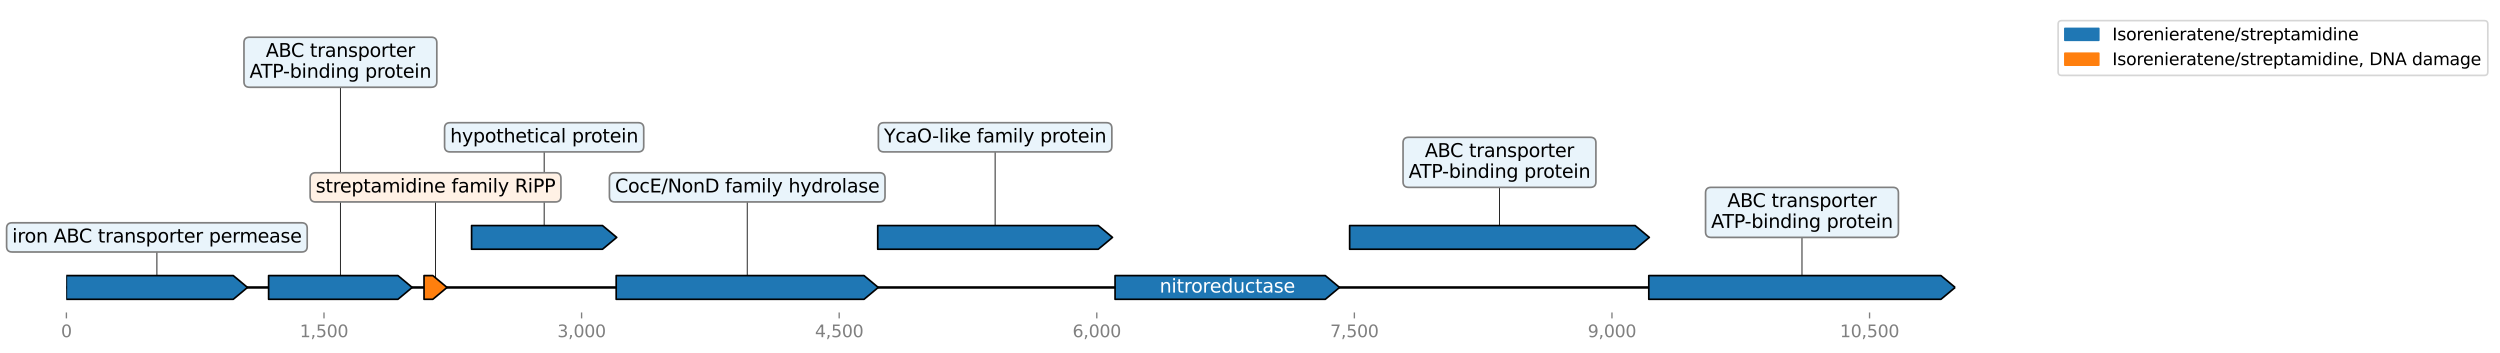<?xml version="1.0" encoding="utf-8" standalone="no"?>
<!DOCTYPE svg PUBLIC "-//W3C//DTD SVG 1.1//EN"
  "http://www.w3.org/Graphics/SVG/1.1/DTD/svg11.dtd">
<svg xmlns:xlink="http://www.w3.org/1999/xlink" width="1477.013pt" height="208.486pt" viewBox="0 0 1477.013 208.486" xmlns="http://www.w3.org/2000/svg" version="1.1">
 <defs>
  <style type="text/css">*{stroke-linejoin: round; stroke-linecap: butt}</style>
 </defs>
 <g id="figure_1">
  <g id="patch_1">
   <path d="M 0 208.486 
L 1477.013 208.486 
L 1477.013 0 
L 0 0 
z
" style="fill: #ffffff"/>
  </g>
  <g id="axes_1">
   <g id="line2d_1">
    <path d="M 39.15 169.824 
L 1155.15 169.824 
" clip-path="url(#p0cc200befa)" style="fill: none; stroke: #000000; stroke-width: 1.5; stroke-linecap: square"/>
   </g>
   <g id="line2d_2">
    <path d="M 1064.619 125.472 
L 1064.619 169.824 
" clip-path="url(#p0cc200befa)" style="fill: none; stroke: #000000; stroke-width: 0.5; stroke-linecap: square"/>
   </g>
   <g id="line2d_3">
    <path d="M 885.901 95.904 
L 885.901 140.256 
" clip-path="url(#p0cc200befa)" style="fill: none; stroke: #000000; stroke-width: 0.5; stroke-linecap: square"/>
   </g>
   <g id="line2d_4">
    <path d="M 441.463 110.688 
L 441.463 169.824 
" clip-path="url(#p0cc200befa)" style="fill: none; stroke: #000000; stroke-width: 0.5; stroke-linecap: square"/>
   </g>
   <g id="line2d_5">
    <path d="M 587.918 81.12 
L 587.918 140.256 
" clip-path="url(#p0cc200befa)" style="fill: none; stroke: #000000; stroke-width: 0.5; stroke-linecap: square"/>
   </g>
   <g id="line2d_6">
    <path d="M 92.7 140.256 
L 92.7 169.824 
" clip-path="url(#p0cc200befa)" style="fill: none; stroke: #000000; stroke-width: 0.5; stroke-linecap: square"/>
   </g>
   <g id="line2d_7">
    <path d="M 321.488 81.12 
L 321.488 140.256 
" clip-path="url(#p0cc200befa)" style="fill: none; stroke: #000000; stroke-width: 0.5; stroke-linecap: square"/>
   </g>
   <g id="line2d_8">
    <path d="M 201.108 36.768 
L 201.108 169.824 
" clip-path="url(#p0cc200befa)" style="fill: none; stroke: #000000; stroke-width: 0.5; stroke-linecap: square"/>
   </g>
   <g id="line2d_9">
    <path d="M 257.316 110.688 
L 257.316 169.824 
" clip-path="url(#p0cc200befa)" style="fill: none; stroke: #000000; stroke-width: 0.5; stroke-linecap: square"/>
   </g>
   <g id="patch_2">
    <path d="M 974.118 162.824 
Q 1060.42 162.824 1146.721 162.824 
L 1146.721 162.824 
Q 1150.921 166.324 1155.12 169.824 
Q 1150.921 173.324 1146.721 176.824 
L 1146.721 176.824 
Q 1060.42 176.824 974.118 176.824 
L 974.118 162.824 
z
" clip-path="url(#p0cc200befa)" style="fill: #1f77b4; stroke: #000000; stroke-linecap: round"/>
   </g>
   <g id="patch_3">
    <path d="M 797.378 133.256 
Q 881.701 133.256 966.024 133.256 
L 966.024 133.256 
Q 970.223 136.756 974.423 140.256 
Q 970.223 143.756 966.024 147.256 
L 966.024 147.256 
Q 881.701 147.256 797.378 147.256 
L 797.378 133.256 
z
" clip-path="url(#p0cc200befa)" style="fill: #1f77b4; stroke: #000000; stroke-linecap: round"/>
   </g>
   <g id="patch_4">
    <path d="M 364.05 162.824 
Q 437.265 162.824 510.479 162.824 
L 510.479 162.824 
Q 514.677 166.324 518.875 169.824 
Q 514.677 173.324 510.479 176.824 
L 510.479 176.824 
Q 437.265 176.824 364.05 176.824 
L 364.05 162.824 
z
" clip-path="url(#p0cc200befa)" style="fill: #1f77b4; stroke: #000000; stroke-linecap: round"/>
   </g>
   <g id="patch_5">
    <path d="M 518.571 133.256 
Q 583.717 133.256 648.863 133.256 
L 648.863 133.256 
Q 653.064 136.756 657.264 140.256 
Q 653.064 143.756 648.863 147.256 
L 648.863 147.256 
Q 583.717 147.256 518.571 147.256 
L 518.571 133.256 
z
" clip-path="url(#p0cc200befa)" style="fill: #1f77b4; stroke: #000000; stroke-linecap: round"/>
   </g>
   <g id="patch_6">
    <path d="M 658.786 162.824 
Q 720.891 162.824 782.995 162.824 
L 782.995 162.824 
Q 787.194 166.324 791.392 169.824 
Q 787.194 173.324 782.995 176.824 
L 782.995 176.824 
Q 720.891 176.824 658.786 176.824 
L 658.786 162.824 
z
" clip-path="url(#p0cc200befa)" style="fill: #1f77b4; stroke: #000000; stroke-linecap: round"/>
   </g>
   <g id="patch_7">
    <path d="M 39.181 162.824 
Q 88.501 162.824 137.821 162.824 
L 137.821 162.824 
Q 142.02 166.324 146.219 169.824 
Q 142.02 173.324 137.821 176.824 
L 137.821 176.824 
Q 88.501 176.824 39.181 176.824 
L 39.181 162.824 
z
" clip-path="url(#p0cc200befa)" style="fill: #1f77b4; stroke: #000000; stroke-linecap: round"/>
   </g>
   <g id="patch_8">
    <path d="M 278.622 133.256 
Q 317.288 133.256 355.953 133.256 
L 355.953 133.256 
Q 360.154 136.756 364.355 140.256 
Q 360.154 143.756 355.953 147.256 
L 355.953 147.256 
Q 317.288 147.256 278.622 147.256 
L 278.622 133.256 
z
" clip-path="url(#p0cc200befa)" style="fill: #1f77b4; stroke: #000000; stroke-linecap: round"/>
   </g>
   <g id="patch_9">
    <path d="M 158.699 162.824 
Q 196.908 162.824 235.118 162.824 
L 235.118 162.824 
Q 239.318 166.324 243.518 169.824 
Q 239.318 173.324 235.118 176.824 
L 235.118 176.824 
Q 196.908 176.824 158.699 176.824 
L 158.699 162.824 
z
" clip-path="url(#p0cc200befa)" style="fill: #1f77b4; stroke: #000000; stroke-linecap: round"/>
   </g>
   <g id="patch_10">
    <path d="M 250.518 162.824 
Q 253.116 162.824 255.713 162.824 
L 255.713 162.824 
Q 259.913 166.324 264.114 169.824 
Q 259.913 173.324 255.713 176.824 
L 255.713 176.824 
Q 253.116 176.824 250.518 176.824 
L 250.518 162.824 
z
" clip-path="url(#p0cc200befa)" style="fill: #ff7f0e; stroke: #000000; stroke-linecap: round"/>
   </g>
   <g id="matplotlib.axis_1">
    <g id="xtick_1">
     <g id="line2d_10">
      <defs>
       <path id="mffac06d82e" d="M 0 0 
L 0 3.5 
" style="stroke: #808080; stroke-width: 0.8"/>
      </defs>
      <g>
       <use xlink:href="#mffac06d82e" x="39.232" y="184.608" style="fill: #808080; stroke: #808080; stroke-width: 0.8"/>
      </g>
     </g>
     <g id="text_1">
      <!-- 0 -->
      <g style="fill: #808080" transform="translate(36.05 199.206)scale(0.1 -0.1)">
       <defs>
        <path id="DejaVuSans-30" d="M 2034 4250 
Q 1547 4250 1301 3770 
Q 1056 3291 1056 2328 
Q 1056 1369 1301 889 
Q 1547 409 2034 409 
Q 2525 409 2770 889 
Q 3016 1369 3016 2328 
Q 3016 3291 2770 3770 
Q 2525 4250 2034 4250 
z
M 2034 4750 
Q 2819 4750 3233 4129 
Q 3647 3509 3647 2328 
Q 3647 1150 3233 529 
Q 2819 -91 2034 -91 
Q 1250 -91 836 529 
Q 422 1150 422 2328 
Q 422 3509 836 4129 
Q 1250 4750 2034 4750 
z
" transform="scale(0.016)"/>
       </defs>
       <use xlink:href="#DejaVuSans-30"/>
      </g>
     </g>
    </g>
    <g id="xtick_2">
     <g id="line2d_11">
      <g>
       <use xlink:href="#mffac06d82e" x="191.419" y="184.608" style="fill: #808080; stroke: #808080; stroke-width: 0.8"/>
      </g>
     </g>
     <g id="text_2">
      <!-- 1,500 -->
      <g style="fill: #808080" transform="translate(177.105 199.206)scale(0.1 -0.1)">
       <defs>
        <path id="DejaVuSans-31" d="M 794 531 
L 1825 531 
L 1825 4091 
L 703 3866 
L 703 4441 
L 1819 4666 
L 2450 4666 
L 2450 531 
L 3481 531 
L 3481 0 
L 794 0 
L 794 531 
z
" transform="scale(0.016)"/>
        <path id="DejaVuSans-2c" d="M 750 794 
L 1409 794 
L 1409 256 
L 897 -744 
L 494 -744 
L 750 256 
L 750 794 
z
" transform="scale(0.016)"/>
        <path id="DejaVuSans-35" d="M 691 4666 
L 3169 4666 
L 3169 4134 
L 1269 4134 
L 1269 2991 
Q 1406 3038 1543 3061 
Q 1681 3084 1819 3084 
Q 2600 3084 3056 2656 
Q 3513 2228 3513 1497 
Q 3513 744 3044 326 
Q 2575 -91 1722 -91 
Q 1428 -91 1123 -41 
Q 819 9 494 109 
L 494 744 
Q 775 591 1075 516 
Q 1375 441 1709 441 
Q 2250 441 2565 725 
Q 2881 1009 2881 1497 
Q 2881 1984 2565 2268 
Q 2250 2553 1709 2553 
Q 1456 2553 1204 2497 
Q 953 2441 691 2322 
L 691 4666 
z
" transform="scale(0.016)"/>
       </defs>
       <use xlink:href="#DejaVuSans-31"/>
       <use xlink:href="#DejaVuSans-2c" x="63.623"/>
       <use xlink:href="#DejaVuSans-35" x="95.41"/>
       <use xlink:href="#DejaVuSans-30" x="159.033"/>
       <use xlink:href="#DejaVuSans-30" x="222.656"/>
      </g>
     </g>
    </g>
    <g id="xtick_3">
     <g id="line2d_12">
      <g>
       <use xlink:href="#mffac06d82e" x="343.606" y="184.608" style="fill: #808080; stroke: #808080; stroke-width: 0.8"/>
      </g>
     </g>
     <g id="text_3">
      <!-- 3,000 -->
      <g style="fill: #808080" transform="translate(329.292 199.206)scale(0.1 -0.1)">
       <defs>
        <path id="DejaVuSans-33" d="M 2597 2516 
Q 3050 2419 3304 2112 
Q 3559 1806 3559 1356 
Q 3559 666 3084 287 
Q 2609 -91 1734 -91 
Q 1441 -91 1130 -33 
Q 819 25 488 141 
L 488 750 
Q 750 597 1062 519 
Q 1375 441 1716 441 
Q 2309 441 2620 675 
Q 2931 909 2931 1356 
Q 2931 1769 2642 2001 
Q 2353 2234 1838 2234 
L 1294 2234 
L 1294 2753 
L 1863 2753 
Q 2328 2753 2575 2939 
Q 2822 3125 2822 3475 
Q 2822 3834 2567 4026 
Q 2313 4219 1838 4219 
Q 1578 4219 1281 4162 
Q 984 4106 628 3988 
L 628 4550 
Q 988 4650 1302 4700 
Q 1616 4750 1894 4750 
Q 2613 4750 3031 4423 
Q 3450 4097 3450 3541 
Q 3450 3153 3228 2886 
Q 3006 2619 2597 2516 
z
" transform="scale(0.016)"/>
       </defs>
       <use xlink:href="#DejaVuSans-33"/>
       <use xlink:href="#DejaVuSans-2c" x="63.623"/>
       <use xlink:href="#DejaVuSans-30" x="95.41"/>
       <use xlink:href="#DejaVuSans-30" x="159.033"/>
       <use xlink:href="#DejaVuSans-30" x="222.656"/>
      </g>
     </g>
    </g>
    <g id="xtick_4">
     <g id="line2d_13">
      <g>
       <use xlink:href="#mffac06d82e" x="495.794" y="184.608" style="fill: #808080; stroke: #808080; stroke-width: 0.8"/>
      </g>
     </g>
     <g id="text_4">
      <!-- 4,500 -->
      <g style="fill: #808080" transform="translate(481.48 199.206)scale(0.1 -0.1)">
       <defs>
        <path id="DejaVuSans-34" d="M 2419 4116 
L 825 1625 
L 2419 1625 
L 2419 4116 
z
M 2253 4666 
L 3047 4666 
L 3047 1625 
L 3713 1625 
L 3713 1100 
L 3047 1100 
L 3047 0 
L 2419 0 
L 2419 1100 
L 313 1100 
L 313 1709 
L 2253 4666 
z
" transform="scale(0.016)"/>
       </defs>
       <use xlink:href="#DejaVuSans-34"/>
       <use xlink:href="#DejaVuSans-2c" x="63.623"/>
       <use xlink:href="#DejaVuSans-35" x="95.41"/>
       <use xlink:href="#DejaVuSans-30" x="159.033"/>
       <use xlink:href="#DejaVuSans-30" x="222.656"/>
      </g>
     </g>
    </g>
    <g id="xtick_5">
     <g id="line2d_14">
      <g>
       <use xlink:href="#mffac06d82e" x="647.981" y="184.608" style="fill: #808080; stroke: #808080; stroke-width: 0.8"/>
      </g>
     </g>
     <g id="text_5">
      <!-- 6,000 -->
      <g style="fill: #808080" transform="translate(633.667 199.206)scale(0.1 -0.1)">
       <defs>
        <path id="DejaVuSans-36" d="M 2113 2584 
Q 1688 2584 1439 2293 
Q 1191 2003 1191 1497 
Q 1191 994 1439 701 
Q 1688 409 2113 409 
Q 2538 409 2786 701 
Q 3034 994 3034 1497 
Q 3034 2003 2786 2293 
Q 2538 2584 2113 2584 
z
M 3366 4563 
L 3366 3988 
Q 3128 4100 2886 4159 
Q 2644 4219 2406 4219 
Q 1781 4219 1451 3797 
Q 1122 3375 1075 2522 
Q 1259 2794 1537 2939 
Q 1816 3084 2150 3084 
Q 2853 3084 3261 2657 
Q 3669 2231 3669 1497 
Q 3669 778 3244 343 
Q 2819 -91 2113 -91 
Q 1303 -91 875 529 
Q 447 1150 447 2328 
Q 447 3434 972 4092 
Q 1497 4750 2381 4750 
Q 2619 4750 2861 4703 
Q 3103 4656 3366 4563 
z
" transform="scale(0.016)"/>
       </defs>
       <use xlink:href="#DejaVuSans-36"/>
       <use xlink:href="#DejaVuSans-2c" x="63.623"/>
       <use xlink:href="#DejaVuSans-30" x="95.41"/>
       <use xlink:href="#DejaVuSans-30" x="159.033"/>
       <use xlink:href="#DejaVuSans-30" x="222.656"/>
      </g>
     </g>
    </g>
    <g id="xtick_6">
     <g id="line2d_15">
      <g>
       <use xlink:href="#mffac06d82e" x="800.168" y="184.608" style="fill: #808080; stroke: #808080; stroke-width: 0.8"/>
      </g>
     </g>
     <g id="text_6">
      <!-- 7,500 -->
      <g style="fill: #808080" transform="translate(785.854 199.206)scale(0.1 -0.1)">
       <defs>
        <path id="DejaVuSans-37" d="M 525 4666 
L 3525 4666 
L 3525 4397 
L 1831 0 
L 1172 0 
L 2766 4134 
L 525 4134 
L 525 4666 
z
" transform="scale(0.016)"/>
       </defs>
       <use xlink:href="#DejaVuSans-37"/>
       <use xlink:href="#DejaVuSans-2c" x="63.623"/>
       <use xlink:href="#DejaVuSans-35" x="95.41"/>
       <use xlink:href="#DejaVuSans-30" x="159.033"/>
       <use xlink:href="#DejaVuSans-30" x="222.656"/>
      </g>
     </g>
    </g>
    <g id="xtick_7">
     <g id="line2d_16">
      <g>
       <use xlink:href="#mffac06d82e" x="952.356" y="184.608" style="fill: #808080; stroke: #808080; stroke-width: 0.8"/>
      </g>
     </g>
     <g id="text_7">
      <!-- 9,000 -->
      <g style="fill: #808080" transform="translate(938.042 199.206)scale(0.1 -0.1)">
       <defs>
        <path id="DejaVuSans-39" d="M 703 97 
L 703 672 
Q 941 559 1184 500 
Q 1428 441 1663 441 
Q 2288 441 2617 861 
Q 2947 1281 2994 2138 
Q 2813 1869 2534 1725 
Q 2256 1581 1919 1581 
Q 1219 1581 811 2004 
Q 403 2428 403 3163 
Q 403 3881 828 4315 
Q 1253 4750 1959 4750 
Q 2769 4750 3195 4129 
Q 3622 3509 3622 2328 
Q 3622 1225 3098 567 
Q 2575 -91 1691 -91 
Q 1453 -91 1209 -44 
Q 966 3 703 97 
z
M 1959 2075 
Q 2384 2075 2632 2365 
Q 2881 2656 2881 3163 
Q 2881 3666 2632 3958 
Q 2384 4250 1959 4250 
Q 1534 4250 1286 3958 
Q 1038 3666 1038 3163 
Q 1038 2656 1286 2365 
Q 1534 2075 1959 2075 
z
" transform="scale(0.016)"/>
       </defs>
       <use xlink:href="#DejaVuSans-39"/>
       <use xlink:href="#DejaVuSans-2c" x="63.623"/>
       <use xlink:href="#DejaVuSans-30" x="95.41"/>
       <use xlink:href="#DejaVuSans-30" x="159.033"/>
       <use xlink:href="#DejaVuSans-30" x="222.656"/>
      </g>
     </g>
    </g>
    <g id="xtick_8">
     <g id="line2d_17">
      <g>
       <use xlink:href="#mffac06d82e" x="1104.543" y="184.608" style="fill: #808080; stroke: #808080; stroke-width: 0.8"/>
      </g>
     </g>
     <g id="text_8">
      <!-- 10,500 -->
      <g style="fill: #808080" transform="translate(1087.048 199.206)scale(0.1 -0.1)">
       <use xlink:href="#DejaVuSans-31"/>
       <use xlink:href="#DejaVuSans-30" x="63.623"/>
       <use xlink:href="#DejaVuSans-2c" x="127.246"/>
       <use xlink:href="#DejaVuSans-35" x="159.033"/>
       <use xlink:href="#DejaVuSans-30" x="222.656"/>
       <use xlink:href="#DejaVuSans-30" x="286.279"/>
      </g>
     </g>
    </g>
   </g>
   <g id="text_9">
    <g id="patch_11">
     <path d="M 1010.949 140.254 
L 1118.29 140.254 
Q 1121.59 140.254 1121.59 136.954 
L 1121.59 113.99 
Q 1121.59 110.69 1118.29 110.69 
L 1010.949 110.69 
Q 1007.649 110.69 1007.649 113.99 
L 1007.649 136.954 
Q 1007.649 140.254 1010.949 140.254 
z
" style="fill: #e9f4fb; stroke: #808080; stroke-linejoin: miter"/>
    </g>
    <!-- ABC transporter -->
    <g transform="translate(1020.533 122.349)scale(0.11 -0.11)">
     <defs>
      <path id="DejaVuSans-41" d="M 2188 4044 
L 1331 1722 
L 3047 1722 
L 2188 4044 
z
M 1831 4666 
L 2547 4666 
L 4325 0 
L 3669 0 
L 3244 1197 
L 1141 1197 
L 716 0 
L 50 0 
L 1831 4666 
z
" transform="scale(0.016)"/>
      <path id="DejaVuSans-42" d="M 1259 2228 
L 1259 519 
L 2272 519 
Q 2781 519 3026 730 
Q 3272 941 3272 1375 
Q 3272 1813 3026 2020 
Q 2781 2228 2272 2228 
L 1259 2228 
z
M 1259 4147 
L 1259 2741 
L 2194 2741 
Q 2656 2741 2882 2914 
Q 3109 3088 3109 3444 
Q 3109 3797 2882 3972 
Q 2656 4147 2194 4147 
L 1259 4147 
z
M 628 4666 
L 2241 4666 
Q 2963 4666 3353 4366 
Q 3744 4066 3744 3513 
Q 3744 3084 3544 2831 
Q 3344 2578 2956 2516 
Q 3422 2416 3680 2098 
Q 3938 1781 3938 1306 
Q 3938 681 3513 340 
Q 3088 0 2303 0 
L 628 0 
L 628 4666 
z
" transform="scale(0.016)"/>
      <path id="DejaVuSans-43" d="M 4122 4306 
L 4122 3641 
Q 3803 3938 3442 4084 
Q 3081 4231 2675 4231 
Q 1875 4231 1450 3742 
Q 1025 3253 1025 2328 
Q 1025 1406 1450 917 
Q 1875 428 2675 428 
Q 3081 428 3442 575 
Q 3803 722 4122 1019 
L 4122 359 
Q 3791 134 3420 21 
Q 3050 -91 2638 -91 
Q 1578 -91 968 557 
Q 359 1206 359 2328 
Q 359 3453 968 4101 
Q 1578 4750 2638 4750 
Q 3056 4750 3426 4639 
Q 3797 4528 4122 4306 
z
" transform="scale(0.016)"/>
      <path id="DejaVuSans-20" transform="scale(0.016)"/>
      <path id="DejaVuSans-74" d="M 1172 4494 
L 1172 3500 
L 2356 3500 
L 2356 3053 
L 1172 3053 
L 1172 1153 
Q 1172 725 1289 603 
Q 1406 481 1766 481 
L 2356 481 
L 2356 0 
L 1766 0 
Q 1100 0 847 248 
Q 594 497 594 1153 
L 594 3053 
L 172 3053 
L 172 3500 
L 594 3500 
L 594 4494 
L 1172 4494 
z
" transform="scale(0.016)"/>
      <path id="DejaVuSans-72" d="M 2631 2963 
Q 2534 3019 2420 3045 
Q 2306 3072 2169 3072 
Q 1681 3072 1420 2755 
Q 1159 2438 1159 1844 
L 1159 0 
L 581 0 
L 581 3500 
L 1159 3500 
L 1159 2956 
Q 1341 3275 1631 3429 
Q 1922 3584 2338 3584 
Q 2397 3584 2469 3576 
Q 2541 3569 2628 3553 
L 2631 2963 
z
" transform="scale(0.016)"/>
      <path id="DejaVuSans-61" d="M 2194 1759 
Q 1497 1759 1228 1600 
Q 959 1441 959 1056 
Q 959 750 1161 570 
Q 1363 391 1709 391 
Q 2188 391 2477 730 
Q 2766 1069 2766 1631 
L 2766 1759 
L 2194 1759 
z
M 3341 1997 
L 3341 0 
L 2766 0 
L 2766 531 
Q 2569 213 2275 61 
Q 1981 -91 1556 -91 
Q 1019 -91 701 211 
Q 384 513 384 1019 
Q 384 1609 779 1909 
Q 1175 2209 1959 2209 
L 2766 2209 
L 2766 2266 
Q 2766 2663 2505 2880 
Q 2244 3097 1772 3097 
Q 1472 3097 1187 3025 
Q 903 2953 641 2809 
L 641 3341 
Q 956 3463 1253 3523 
Q 1550 3584 1831 3584 
Q 2591 3584 2966 3190 
Q 3341 2797 3341 1997 
z
" transform="scale(0.016)"/>
      <path id="DejaVuSans-6e" d="M 3513 2113 
L 3513 0 
L 2938 0 
L 2938 2094 
Q 2938 2591 2744 2837 
Q 2550 3084 2163 3084 
Q 1697 3084 1428 2787 
Q 1159 2491 1159 1978 
L 1159 0 
L 581 0 
L 581 3500 
L 1159 3500 
L 1159 2956 
Q 1366 3272 1645 3428 
Q 1925 3584 2291 3584 
Q 2894 3584 3203 3211 
Q 3513 2838 3513 2113 
z
" transform="scale(0.016)"/>
      <path id="DejaVuSans-73" d="M 2834 3397 
L 2834 2853 
Q 2591 2978 2328 3040 
Q 2066 3103 1784 3103 
Q 1356 3103 1142 2972 
Q 928 2841 928 2578 
Q 928 2378 1081 2264 
Q 1234 2150 1697 2047 
L 1894 2003 
Q 2506 1872 2764 1633 
Q 3022 1394 3022 966 
Q 3022 478 2636 193 
Q 2250 -91 1575 -91 
Q 1294 -91 989 -36 
Q 684 19 347 128 
L 347 722 
Q 666 556 975 473 
Q 1284 391 1588 391 
Q 1994 391 2212 530 
Q 2431 669 2431 922 
Q 2431 1156 2273 1281 
Q 2116 1406 1581 1522 
L 1381 1569 
Q 847 1681 609 1914 
Q 372 2147 372 2553 
Q 372 3047 722 3315 
Q 1072 3584 1716 3584 
Q 2034 3584 2315 3537 
Q 2597 3491 2834 3397 
z
" transform="scale(0.016)"/>
      <path id="DejaVuSans-70" d="M 1159 525 
L 1159 -1331 
L 581 -1331 
L 581 3500 
L 1159 3500 
L 1159 2969 
Q 1341 3281 1617 3432 
Q 1894 3584 2278 3584 
Q 2916 3584 3314 3078 
Q 3713 2572 3713 1747 
Q 3713 922 3314 415 
Q 2916 -91 2278 -91 
Q 1894 -91 1617 61 
Q 1341 213 1159 525 
z
M 3116 1747 
Q 3116 2381 2855 2742 
Q 2594 3103 2138 3103 
Q 1681 3103 1420 2742 
Q 1159 2381 1159 1747 
Q 1159 1113 1420 752 
Q 1681 391 2138 391 
Q 2594 391 2855 752 
Q 3116 1113 3116 1747 
z
" transform="scale(0.016)"/>
      <path id="DejaVuSans-6f" d="M 1959 3097 
Q 1497 3097 1228 2736 
Q 959 2375 959 1747 
Q 959 1119 1226 758 
Q 1494 397 1959 397 
Q 2419 397 2687 759 
Q 2956 1122 2956 1747 
Q 2956 2369 2687 2733 
Q 2419 3097 1959 3097 
z
M 1959 3584 
Q 2709 3584 3137 3096 
Q 3566 2609 3566 1747 
Q 3566 888 3137 398 
Q 2709 -91 1959 -91 
Q 1206 -91 779 398 
Q 353 888 353 1747 
Q 353 2609 779 3096 
Q 1206 3584 1959 3584 
z
" transform="scale(0.016)"/>
      <path id="DejaVuSans-65" d="M 3597 1894 
L 3597 1613 
L 953 1613 
Q 991 1019 1311 708 
Q 1631 397 2203 397 
Q 2534 397 2845 478 
Q 3156 559 3463 722 
L 3463 178 
Q 3153 47 2828 -22 
Q 2503 -91 2169 -91 
Q 1331 -91 842 396 
Q 353 884 353 1716 
Q 353 2575 817 3079 
Q 1281 3584 2069 3584 
Q 2775 3584 3186 3129 
Q 3597 2675 3597 1894 
z
M 3022 2063 
Q 3016 2534 2758 2815 
Q 2500 3097 2075 3097 
Q 1594 3097 1305 2825 
Q 1016 2553 972 2059 
L 3022 2063 
z
" transform="scale(0.016)"/>
     </defs>
     <use xlink:href="#DejaVuSans-41"/>
     <use xlink:href="#DejaVuSans-42" x="68.408"/>
     <use xlink:href="#DejaVuSans-43" x="135.262"/>
     <use xlink:href="#DejaVuSans-20" x="205.086"/>
     <use xlink:href="#DejaVuSans-74" x="236.873"/>
     <use xlink:href="#DejaVuSans-72" x="276.082"/>
     <use xlink:href="#DejaVuSans-61" x="317.195"/>
     <use xlink:href="#DejaVuSans-6e" x="378.475"/>
     <use xlink:href="#DejaVuSans-73" x="441.854"/>
     <use xlink:href="#DejaVuSans-70" x="493.953"/>
     <use xlink:href="#DejaVuSans-6f" x="557.43"/>
     <use xlink:href="#DejaVuSans-72" x="618.611"/>
     <use xlink:href="#DejaVuSans-74" x="659.725"/>
     <use xlink:href="#DejaVuSans-65" x="698.934"/>
     <use xlink:href="#DejaVuSans-72" x="760.457"/>
    </g>
    <!-- ATP-binding protein -->
    <g transform="translate(1010.949 134.666)scale(0.11 -0.11)">
     <defs>
      <path id="DejaVuSans-54" d="M -19 4666 
L 3928 4666 
L 3928 4134 
L 2272 4134 
L 2272 0 
L 1638 0 
L 1638 4134 
L -19 4134 
L -19 4666 
z
" transform="scale(0.016)"/>
      <path id="DejaVuSans-50" d="M 1259 4147 
L 1259 2394 
L 2053 2394 
Q 2494 2394 2734 2622 
Q 2975 2850 2975 3272 
Q 2975 3691 2734 3919 
Q 2494 4147 2053 4147 
L 1259 4147 
z
M 628 4666 
L 2053 4666 
Q 2838 4666 3239 4311 
Q 3641 3956 3641 3272 
Q 3641 2581 3239 2228 
Q 2838 1875 2053 1875 
L 1259 1875 
L 1259 0 
L 628 0 
L 628 4666 
z
" transform="scale(0.016)"/>
      <path id="DejaVuSans-2d" d="M 313 2009 
L 1997 2009 
L 1997 1497 
L 313 1497 
L 313 2009 
z
" transform="scale(0.016)"/>
      <path id="DejaVuSans-62" d="M 3116 1747 
Q 3116 2381 2855 2742 
Q 2594 3103 2138 3103 
Q 1681 3103 1420 2742 
Q 1159 2381 1159 1747 
Q 1159 1113 1420 752 
Q 1681 391 2138 391 
Q 2594 391 2855 752 
Q 3116 1113 3116 1747 
z
M 1159 2969 
Q 1341 3281 1617 3432 
Q 1894 3584 2278 3584 
Q 2916 3584 3314 3078 
Q 3713 2572 3713 1747 
Q 3713 922 3314 415 
Q 2916 -91 2278 -91 
Q 1894 -91 1617 61 
Q 1341 213 1159 525 
L 1159 0 
L 581 0 
L 581 4863 
L 1159 4863 
L 1159 2969 
z
" transform="scale(0.016)"/>
      <path id="DejaVuSans-69" d="M 603 3500 
L 1178 3500 
L 1178 0 
L 603 0 
L 603 3500 
z
M 603 4863 
L 1178 4863 
L 1178 4134 
L 603 4134 
L 603 4863 
z
" transform="scale(0.016)"/>
      <path id="DejaVuSans-64" d="M 2906 2969 
L 2906 4863 
L 3481 4863 
L 3481 0 
L 2906 0 
L 2906 525 
Q 2725 213 2448 61 
Q 2172 -91 1784 -91 
Q 1150 -91 751 415 
Q 353 922 353 1747 
Q 353 2572 751 3078 
Q 1150 3584 1784 3584 
Q 2172 3584 2448 3432 
Q 2725 3281 2906 2969 
z
M 947 1747 
Q 947 1113 1208 752 
Q 1469 391 1925 391 
Q 2381 391 2643 752 
Q 2906 1113 2906 1747 
Q 2906 2381 2643 2742 
Q 2381 3103 1925 3103 
Q 1469 3103 1208 2742 
Q 947 2381 947 1747 
z
" transform="scale(0.016)"/>
      <path id="DejaVuSans-67" d="M 2906 1791 
Q 2906 2416 2648 2759 
Q 2391 3103 1925 3103 
Q 1463 3103 1205 2759 
Q 947 2416 947 1791 
Q 947 1169 1205 825 
Q 1463 481 1925 481 
Q 2391 481 2648 825 
Q 2906 1169 2906 1791 
z
M 3481 434 
Q 3481 -459 3084 -895 
Q 2688 -1331 1869 -1331 
Q 1566 -1331 1297 -1286 
Q 1028 -1241 775 -1147 
L 775 -588 
Q 1028 -725 1275 -790 
Q 1522 -856 1778 -856 
Q 2344 -856 2625 -561 
Q 2906 -266 2906 331 
L 2906 616 
Q 2728 306 2450 153 
Q 2172 0 1784 0 
Q 1141 0 747 490 
Q 353 981 353 1791 
Q 353 2603 747 3093 
Q 1141 3584 1784 3584 
Q 2172 3584 2450 3431 
Q 2728 3278 2906 2969 
L 2906 3500 
L 3481 3500 
L 3481 434 
z
" transform="scale(0.016)"/>
     </defs>
     <use xlink:href="#DejaVuSans-41"/>
     <use xlink:href="#DejaVuSans-54" x="60.658"/>
     <use xlink:href="#DejaVuSans-50" x="121.742"/>
     <use xlink:href="#DejaVuSans-2d" x="179.795"/>
     <use xlink:href="#DejaVuSans-62" x="215.879"/>
     <use xlink:href="#DejaVuSans-69" x="279.355"/>
     <use xlink:href="#DejaVuSans-6e" x="307.139"/>
     <use xlink:href="#DejaVuSans-64" x="370.518"/>
     <use xlink:href="#DejaVuSans-69" x="433.994"/>
     <use xlink:href="#DejaVuSans-6e" x="461.777"/>
     <use xlink:href="#DejaVuSans-67" x="525.156"/>
     <use xlink:href="#DejaVuSans-20" x="588.633"/>
     <use xlink:href="#DejaVuSans-70" x="620.42"/>
     <use xlink:href="#DejaVuSans-72" x="683.896"/>
     <use xlink:href="#DejaVuSans-6f" x="722.76"/>
     <use xlink:href="#DejaVuSans-74" x="783.941"/>
     <use xlink:href="#DejaVuSans-65" x="823.15"/>
     <use xlink:href="#DejaVuSans-69" x="884.674"/>
     <use xlink:href="#DejaVuSans-6e" x="912.457"/>
    </g>
   </g>
   <g id="text_10">
    <g id="patch_12">
     <path d="M 832.23 110.686 
L 939.571 110.686 
Q 942.871 110.686 942.871 107.386 
L 942.871 84.422 
Q 942.871 81.122 939.571 81.122 
L 832.23 81.122 
Q 828.93 81.122 828.93 84.422 
L 828.93 107.386 
Q 828.93 110.686 832.23 110.686 
z
" style="fill: #e9f4fb; stroke: #808080; stroke-linejoin: miter"/>
    </g>
    <!-- ABC transporter -->
    <g transform="translate(841.815 92.781)scale(0.11 -0.11)">
     <use xlink:href="#DejaVuSans-41"/>
     <use xlink:href="#DejaVuSans-42" x="68.408"/>
     <use xlink:href="#DejaVuSans-43" x="135.262"/>
     <use xlink:href="#DejaVuSans-20" x="205.086"/>
     <use xlink:href="#DejaVuSans-74" x="236.873"/>
     <use xlink:href="#DejaVuSans-72" x="276.082"/>
     <use xlink:href="#DejaVuSans-61" x="317.195"/>
     <use xlink:href="#DejaVuSans-6e" x="378.475"/>
     <use xlink:href="#DejaVuSans-73" x="441.854"/>
     <use xlink:href="#DejaVuSans-70" x="493.953"/>
     <use xlink:href="#DejaVuSans-6f" x="557.43"/>
     <use xlink:href="#DejaVuSans-72" x="618.611"/>
     <use xlink:href="#DejaVuSans-74" x="659.725"/>
     <use xlink:href="#DejaVuSans-65" x="698.934"/>
     <use xlink:href="#DejaVuSans-72" x="760.457"/>
    </g>
    <!-- ATP-binding protein -->
    <g transform="translate(832.23 105.098)scale(0.11 -0.11)">
     <use xlink:href="#DejaVuSans-41"/>
     <use xlink:href="#DejaVuSans-54" x="60.658"/>
     <use xlink:href="#DejaVuSans-50" x="121.742"/>
     <use xlink:href="#DejaVuSans-2d" x="179.795"/>
     <use xlink:href="#DejaVuSans-62" x="215.879"/>
     <use xlink:href="#DejaVuSans-69" x="279.355"/>
     <use xlink:href="#DejaVuSans-6e" x="307.139"/>
     <use xlink:href="#DejaVuSans-64" x="370.518"/>
     <use xlink:href="#DejaVuSans-69" x="433.994"/>
     <use xlink:href="#DejaVuSans-6e" x="461.777"/>
     <use xlink:href="#DejaVuSans-67" x="525.156"/>
     <use xlink:href="#DejaVuSans-20" x="588.633"/>
     <use xlink:href="#DejaVuSans-70" x="620.42"/>
     <use xlink:href="#DejaVuSans-72" x="683.896"/>
     <use xlink:href="#DejaVuSans-6f" x="722.76"/>
     <use xlink:href="#DejaVuSans-74" x="783.941"/>
     <use xlink:href="#DejaVuSans-65" x="823.15"/>
     <use xlink:href="#DejaVuSans-69" x="884.674"/>
     <use xlink:href="#DejaVuSans-6e" x="912.457"/>
    </g>
   </g>
   <g id="text_11">
    <g id="patch_13">
     <path d="M 363.35 119.311 
L 519.576 119.311 
Q 522.876 119.311 522.876 116.011 
L 522.876 105.365 
Q 522.876 102.065 519.576 102.065 
L 363.35 102.065 
Q 360.05 102.065 360.05 105.365 
L 360.05 116.011 
Q 360.05 119.311 363.35 119.311 
z
" style="fill: #e9f4fb; stroke: #808080; stroke-linejoin: miter"/>
    </g>
    <!-- CocE/NonD family hydrolase -->
    <g transform="translate(363.35 113.723)scale(0.11 -0.11)">
     <defs>
      <path id="DejaVuSans-63" d="M 3122 3366 
L 3122 2828 
Q 2878 2963 2633 3030 
Q 2388 3097 2138 3097 
Q 1578 3097 1268 2742 
Q 959 2388 959 1747 
Q 959 1106 1268 751 
Q 1578 397 2138 397 
Q 2388 397 2633 464 
Q 2878 531 3122 666 
L 3122 134 
Q 2881 22 2623 -34 
Q 2366 -91 2075 -91 
Q 1284 -91 818 406 
Q 353 903 353 1747 
Q 353 2603 823 3093 
Q 1294 3584 2113 3584 
Q 2378 3584 2631 3529 
Q 2884 3475 3122 3366 
z
" transform="scale(0.016)"/>
      <path id="DejaVuSans-45" d="M 628 4666 
L 3578 4666 
L 3578 4134 
L 1259 4134 
L 1259 2753 
L 3481 2753 
L 3481 2222 
L 1259 2222 
L 1259 531 
L 3634 531 
L 3634 0 
L 628 0 
L 628 4666 
z
" transform="scale(0.016)"/>
      <path id="DejaVuSans-2f" d="M 1625 4666 
L 2156 4666 
L 531 -594 
L 0 -594 
L 1625 4666 
z
" transform="scale(0.016)"/>
      <path id="DejaVuSans-4e" d="M 628 4666 
L 1478 4666 
L 3547 763 
L 3547 4666 
L 4159 4666 
L 4159 0 
L 3309 0 
L 1241 3903 
L 1241 0 
L 628 0 
L 628 4666 
z
" transform="scale(0.016)"/>
      <path id="DejaVuSans-44" d="M 1259 4147 
L 1259 519 
L 2022 519 
Q 2988 519 3436 956 
Q 3884 1394 3884 2338 
Q 3884 3275 3436 3711 
Q 2988 4147 2022 4147 
L 1259 4147 
z
M 628 4666 
L 1925 4666 
Q 3281 4666 3915 4102 
Q 4550 3538 4550 2338 
Q 4550 1131 3912 565 
Q 3275 0 1925 0 
L 628 0 
L 628 4666 
z
" transform="scale(0.016)"/>
      <path id="DejaVuSans-66" d="M 2375 4863 
L 2375 4384 
L 1825 4384 
Q 1516 4384 1395 4259 
Q 1275 4134 1275 3809 
L 1275 3500 
L 2222 3500 
L 2222 3053 
L 1275 3053 
L 1275 0 
L 697 0 
L 697 3053 
L 147 3053 
L 147 3500 
L 697 3500 
L 697 3744 
Q 697 4328 969 4595 
Q 1241 4863 1831 4863 
L 2375 4863 
z
" transform="scale(0.016)"/>
      <path id="DejaVuSans-6d" d="M 3328 2828 
Q 3544 3216 3844 3400 
Q 4144 3584 4550 3584 
Q 5097 3584 5394 3201 
Q 5691 2819 5691 2113 
L 5691 0 
L 5113 0 
L 5113 2094 
Q 5113 2597 4934 2840 
Q 4756 3084 4391 3084 
Q 3944 3084 3684 2787 
Q 3425 2491 3425 1978 
L 3425 0 
L 2847 0 
L 2847 2094 
Q 2847 2600 2669 2842 
Q 2491 3084 2119 3084 
Q 1678 3084 1418 2786 
Q 1159 2488 1159 1978 
L 1159 0 
L 581 0 
L 581 3500 
L 1159 3500 
L 1159 2956 
Q 1356 3278 1631 3431 
Q 1906 3584 2284 3584 
Q 2666 3584 2933 3390 
Q 3200 3197 3328 2828 
z
" transform="scale(0.016)"/>
      <path id="DejaVuSans-6c" d="M 603 4863 
L 1178 4863 
L 1178 0 
L 603 0 
L 603 4863 
z
" transform="scale(0.016)"/>
      <path id="DejaVuSans-79" d="M 2059 -325 
Q 1816 -950 1584 -1140 
Q 1353 -1331 966 -1331 
L 506 -1331 
L 506 -850 
L 844 -850 
Q 1081 -850 1212 -737 
Q 1344 -625 1503 -206 
L 1606 56 
L 191 3500 
L 800 3500 
L 1894 763 
L 2988 3500 
L 3597 3500 
L 2059 -325 
z
" transform="scale(0.016)"/>
      <path id="DejaVuSans-68" d="M 3513 2113 
L 3513 0 
L 2938 0 
L 2938 2094 
Q 2938 2591 2744 2837 
Q 2550 3084 2163 3084 
Q 1697 3084 1428 2787 
Q 1159 2491 1159 1978 
L 1159 0 
L 581 0 
L 581 4863 
L 1159 4863 
L 1159 2956 
Q 1366 3272 1645 3428 
Q 1925 3584 2291 3584 
Q 2894 3584 3203 3211 
Q 3513 2838 3513 2113 
z
" transform="scale(0.016)"/>
     </defs>
     <use xlink:href="#DejaVuSans-43"/>
     <use xlink:href="#DejaVuSans-6f" x="69.824"/>
     <use xlink:href="#DejaVuSans-63" x="131.006"/>
     <use xlink:href="#DejaVuSans-45" x="185.986"/>
     <use xlink:href="#DejaVuSans-2f" x="249.17"/>
     <use xlink:href="#DejaVuSans-4e" x="282.861"/>
     <use xlink:href="#DejaVuSans-6f" x="357.666"/>
     <use xlink:href="#DejaVuSans-6e" x="418.848"/>
     <use xlink:href="#DejaVuSans-44" x="482.227"/>
     <use xlink:href="#DejaVuSans-20" x="559.229"/>
     <use xlink:href="#DejaVuSans-66" x="591.016"/>
     <use xlink:href="#DejaVuSans-61" x="626.221"/>
     <use xlink:href="#DejaVuSans-6d" x="687.5"/>
     <use xlink:href="#DejaVuSans-69" x="784.912"/>
     <use xlink:href="#DejaVuSans-6c" x="812.695"/>
     <use xlink:href="#DejaVuSans-79" x="840.479"/>
     <use xlink:href="#DejaVuSans-20" x="899.658"/>
     <use xlink:href="#DejaVuSans-68" x="931.445"/>
     <use xlink:href="#DejaVuSans-79" x="994.824"/>
     <use xlink:href="#DejaVuSans-64" x="1054.004"/>
     <use xlink:href="#DejaVuSans-72" x="1117.48"/>
     <use xlink:href="#DejaVuSans-6f" x="1156.344"/>
     <use xlink:href="#DejaVuSans-6c" x="1217.525"/>
     <use xlink:href="#DejaVuSans-61" x="1245.309"/>
     <use xlink:href="#DejaVuSans-73" x="1306.588"/>
     <use xlink:href="#DejaVuSans-65" x="1358.688"/>
    </g>
   </g>
   <g id="text_12">
    <g id="patch_14">
     <path d="M 522.254 89.743 
L 653.582 89.743 
Q 656.882 89.743 656.882 86.443 
L 656.882 75.797 
Q 656.882 72.497 653.582 72.497 
L 522.254 72.497 
Q 518.954 72.497 518.954 75.797 
L 518.954 86.443 
Q 518.954 89.743 522.254 89.743 
z
" style="fill: #e9f4fb; stroke: #808080; stroke-linejoin: miter"/>
    </g>
    <!-- YcaO-like family protein -->
    <g transform="translate(522.254 84.155)scale(0.11 -0.11)">
     <defs>
      <path id="DejaVuSans-59" d="M -13 4666 
L 666 4666 
L 1959 2747 
L 3244 4666 
L 3922 4666 
L 2272 2222 
L 2272 0 
L 1638 0 
L 1638 2222 
L -13 4666 
z
" transform="scale(0.016)"/>
      <path id="DejaVuSans-4f" d="M 2522 4238 
Q 1834 4238 1429 3725 
Q 1025 3213 1025 2328 
Q 1025 1447 1429 934 
Q 1834 422 2522 422 
Q 3209 422 3611 934 
Q 4013 1447 4013 2328 
Q 4013 3213 3611 3725 
Q 3209 4238 2522 4238 
z
M 2522 4750 
Q 3503 4750 4090 4092 
Q 4678 3434 4678 2328 
Q 4678 1225 4090 567 
Q 3503 -91 2522 -91 
Q 1538 -91 948 565 
Q 359 1222 359 2328 
Q 359 3434 948 4092 
Q 1538 4750 2522 4750 
z
" transform="scale(0.016)"/>
      <path id="DejaVuSans-6b" d="M 581 4863 
L 1159 4863 
L 1159 1991 
L 2875 3500 
L 3609 3500 
L 1753 1863 
L 3688 0 
L 2938 0 
L 1159 1709 
L 1159 0 
L 581 0 
L 581 4863 
z
" transform="scale(0.016)"/>
     </defs>
     <use xlink:href="#DejaVuSans-59"/>
     <use xlink:href="#DejaVuSans-63" x="61.084"/>
     <use xlink:href="#DejaVuSans-61" x="116.064"/>
     <use xlink:href="#DejaVuSans-4f" x="177.344"/>
     <use xlink:href="#DejaVuSans-2d" x="258.805"/>
     <use xlink:href="#DejaVuSans-6c" x="294.889"/>
     <use xlink:href="#DejaVuSans-69" x="322.672"/>
     <use xlink:href="#DejaVuSans-6b" x="350.455"/>
     <use xlink:href="#DejaVuSans-65" x="404.74"/>
     <use xlink:href="#DejaVuSans-20" x="466.264"/>
     <use xlink:href="#DejaVuSans-66" x="498.051"/>
     <use xlink:href="#DejaVuSans-61" x="533.256"/>
     <use xlink:href="#DejaVuSans-6d" x="594.535"/>
     <use xlink:href="#DejaVuSans-69" x="691.947"/>
     <use xlink:href="#DejaVuSans-6c" x="719.73"/>
     <use xlink:href="#DejaVuSans-79" x="747.514"/>
     <use xlink:href="#DejaVuSans-20" x="806.693"/>
     <use xlink:href="#DejaVuSans-70" x="838.48"/>
     <use xlink:href="#DejaVuSans-72" x="901.957"/>
     <use xlink:href="#DejaVuSans-6f" x="940.82"/>
     <use xlink:href="#DejaVuSans-74" x="1002.002"/>
     <use xlink:href="#DejaVuSans-65" x="1041.211"/>
     <use xlink:href="#DejaVuSans-69" x="1102.734"/>
     <use xlink:href="#DejaVuSans-6e" x="1130.518"/>
    </g>
   </g>
   <g id="text_13">
    <!-- nitroreductase -->
    <g style="fill: #ffffff" transform="translate(685.118 172.859)scale(0.11 -0.11)">
     <defs>
      <path id="DejaVuSans-75" d="M 544 1381 
L 544 3500 
L 1119 3500 
L 1119 1403 
Q 1119 906 1312 657 
Q 1506 409 1894 409 
Q 2359 409 2629 706 
Q 2900 1003 2900 1516 
L 2900 3500 
L 3475 3500 
L 3475 0 
L 2900 0 
L 2900 538 
Q 2691 219 2414 64 
Q 2138 -91 1772 -91 
Q 1169 -91 856 284 
Q 544 659 544 1381 
z
M 1991 3584 
L 1991 3584 
z
" transform="scale(0.016)"/>
     </defs>
     <use xlink:href="#DejaVuSans-6e"/>
     <use xlink:href="#DejaVuSans-69" x="63.379"/>
     <use xlink:href="#DejaVuSans-74" x="91.162"/>
     <use xlink:href="#DejaVuSans-72" x="130.371"/>
     <use xlink:href="#DejaVuSans-6f" x="169.234"/>
     <use xlink:href="#DejaVuSans-72" x="230.416"/>
     <use xlink:href="#DejaVuSans-65" x="269.279"/>
     <use xlink:href="#DejaVuSans-64" x="330.803"/>
     <use xlink:href="#DejaVuSans-75" x="394.279"/>
     <use xlink:href="#DejaVuSans-63" x="457.658"/>
     <use xlink:href="#DejaVuSans-74" x="512.639"/>
     <use xlink:href="#DejaVuSans-61" x="551.848"/>
     <use xlink:href="#DejaVuSans-73" x="613.127"/>
     <use xlink:href="#DejaVuSans-65" x="665.227"/>
    </g>
   </g>
   <g id="text_14">
    <g id="patch_15">
     <path d="M 7.2 148.879 
L 178.2 148.879 
Q 181.5 148.879 181.5 145.579 
L 181.5 134.933 
Q 181.5 131.633 178.2 131.633 
L 7.2 131.633 
Q 3.9 131.633 3.9 134.933 
L 3.9 145.579 
Q 3.9 148.879 7.2 148.879 
z
" style="fill: #e9f4fb; stroke: #808080; stroke-linejoin: miter"/>
    </g>
    <!-- iron ABC transporter permease -->
    <g transform="translate(7.2 143.291)scale(0.11 -0.11)">
     <use xlink:href="#DejaVuSans-69"/>
     <use xlink:href="#DejaVuSans-72" x="27.783"/>
     <use xlink:href="#DejaVuSans-6f" x="66.646"/>
     <use xlink:href="#DejaVuSans-6e" x="127.828"/>
     <use xlink:href="#DejaVuSans-20" x="191.207"/>
     <use xlink:href="#DejaVuSans-41" x="222.994"/>
     <use xlink:href="#DejaVuSans-42" x="291.402"/>
     <use xlink:href="#DejaVuSans-43" x="358.256"/>
     <use xlink:href="#DejaVuSans-20" x="428.08"/>
     <use xlink:href="#DejaVuSans-74" x="459.867"/>
     <use xlink:href="#DejaVuSans-72" x="499.076"/>
     <use xlink:href="#DejaVuSans-61" x="540.189"/>
     <use xlink:href="#DejaVuSans-6e" x="601.469"/>
     <use xlink:href="#DejaVuSans-73" x="664.848"/>
     <use xlink:href="#DejaVuSans-70" x="716.947"/>
     <use xlink:href="#DejaVuSans-6f" x="780.424"/>
     <use xlink:href="#DejaVuSans-72" x="841.605"/>
     <use xlink:href="#DejaVuSans-74" x="882.719"/>
     <use xlink:href="#DejaVuSans-65" x="921.928"/>
     <use xlink:href="#DejaVuSans-72" x="983.451"/>
     <use xlink:href="#DejaVuSans-20" x="1024.564"/>
     <use xlink:href="#DejaVuSans-70" x="1056.352"/>
     <use xlink:href="#DejaVuSans-65" x="1119.828"/>
     <use xlink:href="#DejaVuSans-72" x="1181.352"/>
     <use xlink:href="#DejaVuSans-6d" x="1220.715"/>
     <use xlink:href="#DejaVuSans-65" x="1318.127"/>
     <use xlink:href="#DejaVuSans-61" x="1379.65"/>
     <use xlink:href="#DejaVuSans-73" x="1440.93"/>
     <use xlink:href="#DejaVuSans-65" x="1493.029"/>
    </g>
   </g>
   <g id="text_15">
    <g id="patch_16">
     <path d="M 265.962 89.743 
L 377.015 89.743 
Q 380.315 89.743 380.315 86.443 
L 380.315 75.797 
Q 380.315 72.497 377.015 72.497 
L 265.962 72.497 
Q 262.662 72.497 262.662 75.797 
L 262.662 86.443 
Q 262.662 89.743 265.962 89.743 
z
" style="fill: #e9f4fb; stroke: #808080; stroke-linejoin: miter"/>
    </g>
    <!-- hypothetical protein -->
    <g transform="translate(265.962 84.155)scale(0.11 -0.11)">
     <use xlink:href="#DejaVuSans-68"/>
     <use xlink:href="#DejaVuSans-79" x="63.379"/>
     <use xlink:href="#DejaVuSans-70" x="122.559"/>
     <use xlink:href="#DejaVuSans-6f" x="186.035"/>
     <use xlink:href="#DejaVuSans-74" x="247.217"/>
     <use xlink:href="#DejaVuSans-68" x="286.426"/>
     <use xlink:href="#DejaVuSans-65" x="349.805"/>
     <use xlink:href="#DejaVuSans-74" x="411.328"/>
     <use xlink:href="#DejaVuSans-69" x="450.537"/>
     <use xlink:href="#DejaVuSans-63" x="478.32"/>
     <use xlink:href="#DejaVuSans-61" x="533.301"/>
     <use xlink:href="#DejaVuSans-6c" x="594.58"/>
     <use xlink:href="#DejaVuSans-20" x="622.363"/>
     <use xlink:href="#DejaVuSans-70" x="654.15"/>
     <use xlink:href="#DejaVuSans-72" x="717.627"/>
     <use xlink:href="#DejaVuSans-6f" x="756.49"/>
     <use xlink:href="#DejaVuSans-74" x="817.672"/>
     <use xlink:href="#DejaVuSans-65" x="856.881"/>
     <use xlink:href="#DejaVuSans-69" x="918.404"/>
     <use xlink:href="#DejaVuSans-6e" x="946.188"/>
    </g>
   </g>
   <g id="text_16">
    <g id="patch_17">
     <path d="M 147.438 51.55 
L 254.779 51.55 
Q 258.079 51.55 258.079 48.25 
L 258.079 25.286 
Q 258.079 21.986 254.779 21.986 
L 147.438 21.986 
Q 144.138 21.986 144.138 25.286 
L 144.138 48.25 
Q 144.138 51.55 147.438 51.55 
z
" style="fill: #e9f4fb; stroke: #808080; stroke-linejoin: miter"/>
    </g>
    <!-- ABC transporter -->
    <g transform="translate(157.022 33.645)scale(0.11 -0.11)">
     <use xlink:href="#DejaVuSans-41"/>
     <use xlink:href="#DejaVuSans-42" x="68.408"/>
     <use xlink:href="#DejaVuSans-43" x="135.262"/>
     <use xlink:href="#DejaVuSans-20" x="205.086"/>
     <use xlink:href="#DejaVuSans-74" x="236.873"/>
     <use xlink:href="#DejaVuSans-72" x="276.082"/>
     <use xlink:href="#DejaVuSans-61" x="317.195"/>
     <use xlink:href="#DejaVuSans-6e" x="378.475"/>
     <use xlink:href="#DejaVuSans-73" x="441.854"/>
     <use xlink:href="#DejaVuSans-70" x="493.953"/>
     <use xlink:href="#DejaVuSans-6f" x="557.43"/>
     <use xlink:href="#DejaVuSans-72" x="618.611"/>
     <use xlink:href="#DejaVuSans-74" x="659.725"/>
     <use xlink:href="#DejaVuSans-65" x="698.934"/>
     <use xlink:href="#DejaVuSans-72" x="760.457"/>
    </g>
    <!-- ATP-binding protein -->
    <g transform="translate(147.438 45.962)scale(0.11 -0.11)">
     <use xlink:href="#DejaVuSans-41"/>
     <use xlink:href="#DejaVuSans-54" x="60.658"/>
     <use xlink:href="#DejaVuSans-50" x="121.742"/>
     <use xlink:href="#DejaVuSans-2d" x="179.795"/>
     <use xlink:href="#DejaVuSans-62" x="215.879"/>
     <use xlink:href="#DejaVuSans-69" x="279.355"/>
     <use xlink:href="#DejaVuSans-6e" x="307.139"/>
     <use xlink:href="#DejaVuSans-64" x="370.518"/>
     <use xlink:href="#DejaVuSans-69" x="433.994"/>
     <use xlink:href="#DejaVuSans-6e" x="461.777"/>
     <use xlink:href="#DejaVuSans-67" x="525.156"/>
     <use xlink:href="#DejaVuSans-20" x="588.633"/>
     <use xlink:href="#DejaVuSans-70" x="620.42"/>
     <use xlink:href="#DejaVuSans-72" x="683.896"/>
     <use xlink:href="#DejaVuSans-6f" x="722.76"/>
     <use xlink:href="#DejaVuSans-74" x="783.941"/>
     <use xlink:href="#DejaVuSans-65" x="823.15"/>
     <use xlink:href="#DejaVuSans-69" x="884.674"/>
     <use xlink:href="#DejaVuSans-6e" x="912.457"/>
    </g>
   </g>
   <g id="text_17">
    <g id="patch_18">
     <path d="M 186.527 119.311 
L 328.105 119.311 
Q 331.405 119.311 331.405 116.011 
L 331.405 105.365 
Q 331.405 102.065 328.105 102.065 
L 186.527 102.065 
Q 183.227 102.065 183.227 105.365 
L 183.227 116.011 
Q 183.227 119.311 186.527 119.311 
z
" style="fill: #fff1e5; stroke: #808080; stroke-linejoin: miter"/>
    </g>
    <!-- streptamidine family RiPP -->
    <g transform="translate(186.527 113.723)scale(0.11 -0.11)">
     <defs>
      <path id="DejaVuSans-52" d="M 2841 2188 
Q 3044 2119 3236 1894 
Q 3428 1669 3622 1275 
L 4263 0 
L 3584 0 
L 2988 1197 
Q 2756 1666 2539 1819 
Q 2322 1972 1947 1972 
L 1259 1972 
L 1259 0 
L 628 0 
L 628 4666 
L 2053 4666 
Q 2853 4666 3247 4331 
Q 3641 3997 3641 3322 
Q 3641 2881 3436 2590 
Q 3231 2300 2841 2188 
z
M 1259 4147 
L 1259 2491 
L 2053 2491 
Q 2509 2491 2742 2702 
Q 2975 2913 2975 3322 
Q 2975 3731 2742 3939 
Q 2509 4147 2053 4147 
L 1259 4147 
z
" transform="scale(0.016)"/>
     </defs>
     <use xlink:href="#DejaVuSans-73"/>
     <use xlink:href="#DejaVuSans-74" x="52.1"/>
     <use xlink:href="#DejaVuSans-72" x="91.309"/>
     <use xlink:href="#DejaVuSans-65" x="130.172"/>
     <use xlink:href="#DejaVuSans-70" x="191.695"/>
     <use xlink:href="#DejaVuSans-74" x="255.172"/>
     <use xlink:href="#DejaVuSans-61" x="294.381"/>
     <use xlink:href="#DejaVuSans-6d" x="355.66"/>
     <use xlink:href="#DejaVuSans-69" x="453.072"/>
     <use xlink:href="#DejaVuSans-64" x="480.855"/>
     <use xlink:href="#DejaVuSans-69" x="544.332"/>
     <use xlink:href="#DejaVuSans-6e" x="572.115"/>
     <use xlink:href="#DejaVuSans-65" x="635.494"/>
     <use xlink:href="#DejaVuSans-20" x="697.018"/>
     <use xlink:href="#DejaVuSans-66" x="728.805"/>
     <use xlink:href="#DejaVuSans-61" x="764.01"/>
     <use xlink:href="#DejaVuSans-6d" x="825.289"/>
     <use xlink:href="#DejaVuSans-69" x="922.701"/>
     <use xlink:href="#DejaVuSans-6c" x="950.484"/>
     <use xlink:href="#DejaVuSans-79" x="978.268"/>
     <use xlink:href="#DejaVuSans-20" x="1037.447"/>
     <use xlink:href="#DejaVuSans-52" x="1069.234"/>
     <use xlink:href="#DejaVuSans-69" x="1138.717"/>
     <use xlink:href="#DejaVuSans-50" x="1166.5"/>
     <use xlink:href="#DejaVuSans-50" x="1226.803"/>
    </g>
   </g>
   <g id="legend_1">
    <g id="patch_19">
     <path d="M 1217.95 44.556 
L 1467.813 44.556 
Q 1469.813 44.556 1469.813 42.556 
L 1469.813 14.2 
Q 1469.813 12.2 1467.813 12.2 
L 1217.95 12.2 
Q 1215.95 12.2 1215.95 14.2 
L 1215.95 42.556 
Q 1215.95 44.556 1217.95 44.556 
z
" style="fill: #ffffff; opacity: 0.8; stroke: #cccccc; stroke-linejoin: miter"/>
    </g>
    <g id="patch_20">
     <path d="M 1219.95 23.798 
L 1239.95 23.798 
L 1239.95 16.798 
L 1219.95 16.798 
z
" style="fill: #1f77b4; stroke: #1f77b4; stroke-linejoin: miter"/>
    </g>
    <g id="text_18">
     <!-- Isorenieratene/streptamidine -->
     <g transform="translate(1247.95 23.798)scale(0.1 -0.1)">
      <defs>
       <path id="DejaVuSans-49" d="M 628 4666 
L 1259 4666 
L 1259 0 
L 628 0 
L 628 4666 
z
" transform="scale(0.016)"/>
      </defs>
      <use xlink:href="#DejaVuSans-49"/>
      <use xlink:href="#DejaVuSans-73" x="29.492"/>
      <use xlink:href="#DejaVuSans-6f" x="81.592"/>
      <use xlink:href="#DejaVuSans-72" x="142.773"/>
      <use xlink:href="#DejaVuSans-65" x="181.637"/>
      <use xlink:href="#DejaVuSans-6e" x="243.16"/>
      <use xlink:href="#DejaVuSans-69" x="306.539"/>
      <use xlink:href="#DejaVuSans-65" x="334.322"/>
      <use xlink:href="#DejaVuSans-72" x="395.846"/>
      <use xlink:href="#DejaVuSans-61" x="436.959"/>
      <use xlink:href="#DejaVuSans-74" x="498.238"/>
      <use xlink:href="#DejaVuSans-65" x="537.447"/>
      <use xlink:href="#DejaVuSans-6e" x="598.971"/>
      <use xlink:href="#DejaVuSans-65" x="662.35"/>
      <use xlink:href="#DejaVuSans-2f" x="723.873"/>
      <use xlink:href="#DejaVuSans-73" x="757.564"/>
      <use xlink:href="#DejaVuSans-74" x="809.664"/>
      <use xlink:href="#DejaVuSans-72" x="848.873"/>
      <use xlink:href="#DejaVuSans-65" x="887.736"/>
      <use xlink:href="#DejaVuSans-70" x="949.26"/>
      <use xlink:href="#DejaVuSans-74" x="1012.736"/>
      <use xlink:href="#DejaVuSans-61" x="1051.945"/>
      <use xlink:href="#DejaVuSans-6d" x="1113.225"/>
      <use xlink:href="#DejaVuSans-69" x="1210.637"/>
      <use xlink:href="#DejaVuSans-64" x="1238.42"/>
      <use xlink:href="#DejaVuSans-69" x="1301.896"/>
      <use xlink:href="#DejaVuSans-6e" x="1329.68"/>
      <use xlink:href="#DejaVuSans-65" x="1393.059"/>
     </g>
    </g>
    <g id="patch_21">
     <path d="M 1219.95 38.477 
L 1239.95 38.477 
L 1239.95 31.477 
L 1219.95 31.477 
z
" style="fill: #ff7f0e; stroke: #ff7f0e; stroke-linejoin: miter"/>
    </g>
    <g id="text_19">
     <!-- Isorenieratene/streptamidine, DNA damage -->
     <g transform="translate(1247.95 38.477)scale(0.1 -0.1)">
      <use xlink:href="#DejaVuSans-49"/>
      <use xlink:href="#DejaVuSans-73" x="29.492"/>
      <use xlink:href="#DejaVuSans-6f" x="81.592"/>
      <use xlink:href="#DejaVuSans-72" x="142.773"/>
      <use xlink:href="#DejaVuSans-65" x="181.637"/>
      <use xlink:href="#DejaVuSans-6e" x="243.16"/>
      <use xlink:href="#DejaVuSans-69" x="306.539"/>
      <use xlink:href="#DejaVuSans-65" x="334.322"/>
      <use xlink:href="#DejaVuSans-72" x="395.846"/>
      <use xlink:href="#DejaVuSans-61" x="436.959"/>
      <use xlink:href="#DejaVuSans-74" x="498.238"/>
      <use xlink:href="#DejaVuSans-65" x="537.447"/>
      <use xlink:href="#DejaVuSans-6e" x="598.971"/>
      <use xlink:href="#DejaVuSans-65" x="662.35"/>
      <use xlink:href="#DejaVuSans-2f" x="723.873"/>
      <use xlink:href="#DejaVuSans-73" x="757.564"/>
      <use xlink:href="#DejaVuSans-74" x="809.664"/>
      <use xlink:href="#DejaVuSans-72" x="848.873"/>
      <use xlink:href="#DejaVuSans-65" x="887.736"/>
      <use xlink:href="#DejaVuSans-70" x="949.26"/>
      <use xlink:href="#DejaVuSans-74" x="1012.736"/>
      <use xlink:href="#DejaVuSans-61" x="1051.945"/>
      <use xlink:href="#DejaVuSans-6d" x="1113.225"/>
      <use xlink:href="#DejaVuSans-69" x="1210.637"/>
      <use xlink:href="#DejaVuSans-64" x="1238.42"/>
      <use xlink:href="#DejaVuSans-69" x="1301.896"/>
      <use xlink:href="#DejaVuSans-6e" x="1329.68"/>
      <use xlink:href="#DejaVuSans-65" x="1393.059"/>
      <use xlink:href="#DejaVuSans-2c" x="1454.582"/>
      <use xlink:href="#DejaVuSans-20" x="1486.369"/>
      <use xlink:href="#DejaVuSans-44" x="1518.156"/>
      <use xlink:href="#DejaVuSans-4e" x="1595.158"/>
      <use xlink:href="#DejaVuSans-41" x="1669.963"/>
      <use xlink:href="#DejaVuSans-20" x="1738.371"/>
      <use xlink:href="#DejaVuSans-64" x="1770.158"/>
      <use xlink:href="#DejaVuSans-61" x="1833.635"/>
      <use xlink:href="#DejaVuSans-6d" x="1894.914"/>
      <use xlink:href="#DejaVuSans-61" x="1992.326"/>
      <use xlink:href="#DejaVuSans-67" x="2053.605"/>
      <use xlink:href="#DejaVuSans-65" x="2117.082"/>
     </g>
    </g>
   </g>
  </g>
 </g>
 <defs>
  <clipPath id="p0cc200befa">
   <rect x="39.15" y="7.2" width="1116" height="177.408"/>
  </clipPath>
 </defs>
</svg>
